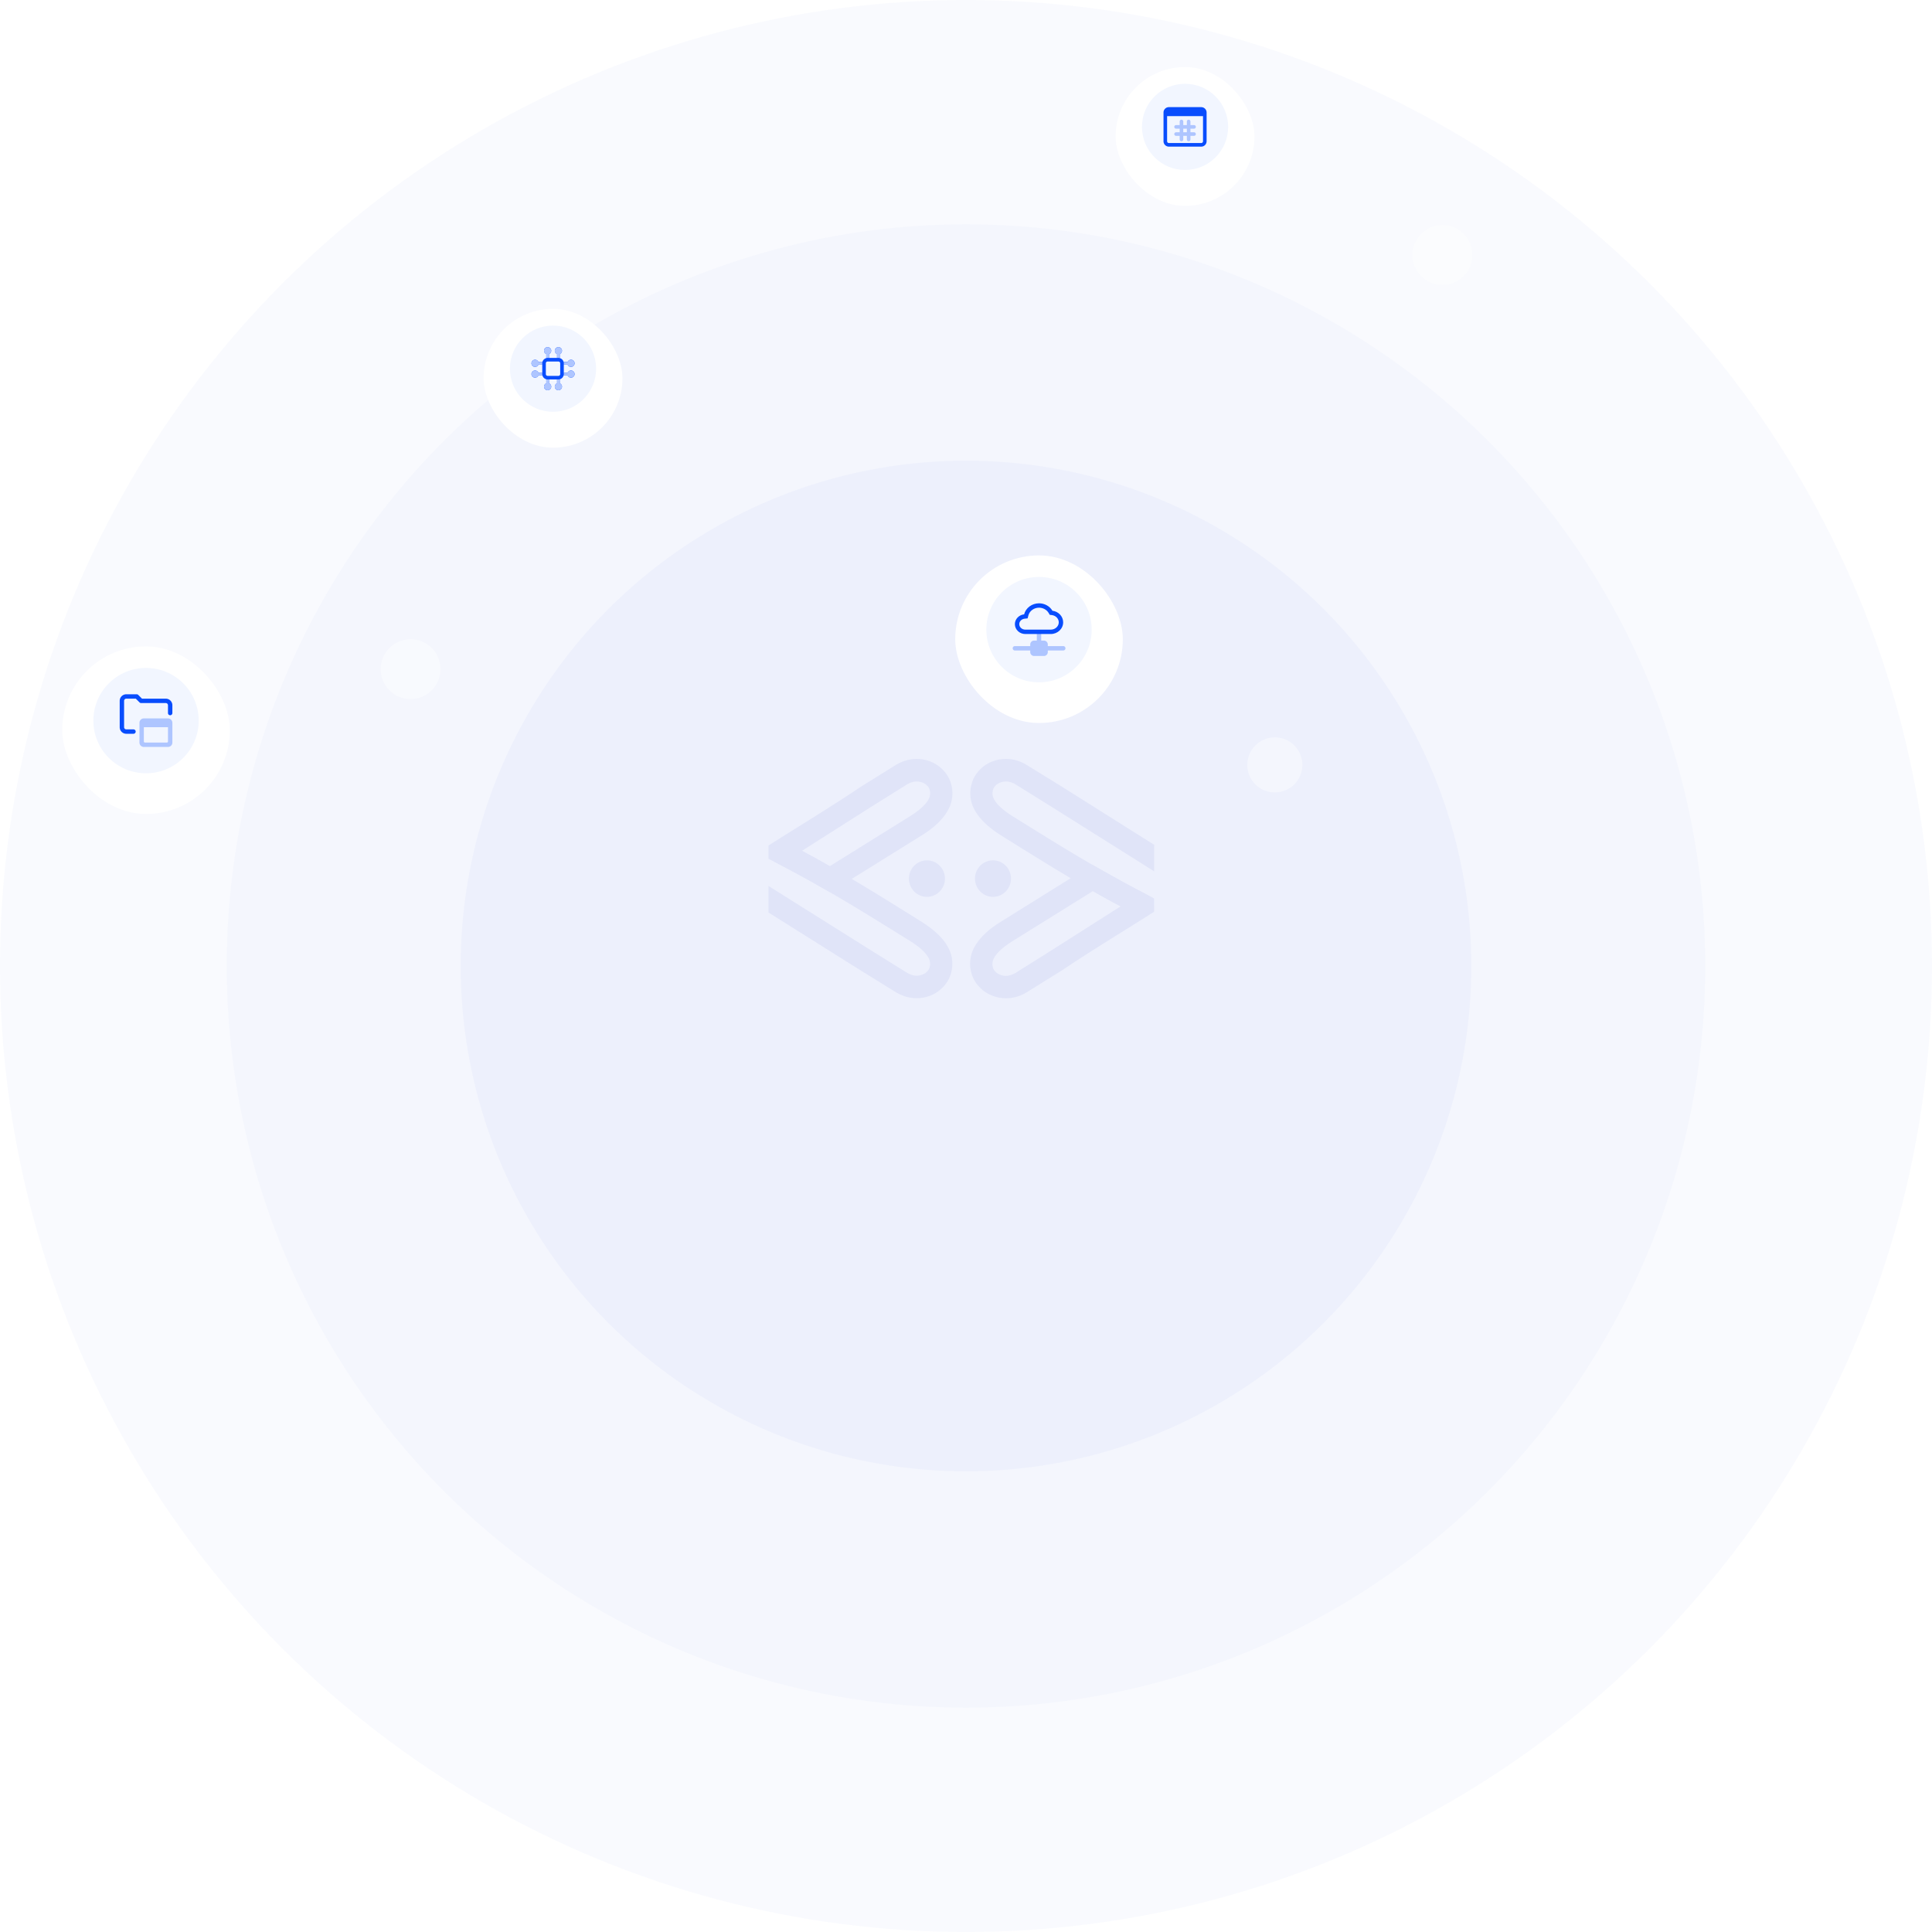 <svg width="807" height="807" viewBox="0 0 807 807" fill="none" xmlns="http://www.w3.org/2000/svg"><circle opacity=".6" cx="403.5" cy="403.5" r="403.5" fill="#2346E1" fill-opacity=".04"/><ellipse opacity=".5" cx="403.501" cy="403.499" rx="308.796" ry="309.803" fill="#2346E1" fill-opacity=".04"/><circle opacity=".7" cx="403.501" cy="403.499" r="211.069" fill="#2346E1" fill-opacity=".04"/><g clip-path="url(#a)" fill-rule="evenodd" clip-rule="evenodd" fill="#E0E4F8"><path d="M482.076 378.18v2.641c-12.644 8.127-25.942 16.037-38.306 24.381l-14.62 9.102a17.56 17.56 0 0 1-4.513 2.045 15.715 15.715 0 0 1-10.174-.474 14.732 14.732 0 0 1-7.237-6.027 12.914 12.914 0 0 1-1.415-3.21 14.38 14.38 0 0 1-.456-6.038 14.313 14.313 0 0 1 2.071-5.679c2.003-3.372 5.488-6.772 10.869-10.063l37.972-23.663 2.39 1.355a630.066 630.066 0 0 0 10.054 5.621 581.941 581.941 0 0 0 10.802 5.729l2.537 1.355v2.885l.026.04zm-43.153 18.963l29.201-18.583-3.792-1.964c-2.67-1.436-5.221-2.885-7.838-4.375l-33.379 20.777c-4.006 2.506-6.503 4.768-7.731 6.854a5.286 5.286 0 0 0-.641 4.293c.096.312.226.612.387.894a5.473 5.473 0 0 0 2.671 2.14 6.588 6.588 0 0 0 4.286.136 9.267 9.267 0 0 0 2.229-1.003l14.607-9.169z"/><path d="M482.012 363.892l-43.087-27.089-14.58-9.075a8.733 8.733 0 0 0-2.23-1.002 6.588 6.588 0 0 0-4.286.135 5.357 5.357 0 0 0-2.67 2.14 4.426 4.426 0 0 0-.387.894 5.292 5.292 0 0 0 .641 4.294c1.228 2.086 3.698 4.348 7.73 6.854l.868.541c19.948 12.434 34.862 21.672 55.517 32.399l-4.219 8.411c-20.802-10.754-35.916-20.168-56.078-32.764l-.854-.542c-5.341-3.345-8.866-6.691-10.869-10.064a14.303 14.303 0 0 1-2.071-5.678 14.379 14.379 0 0 1 .456-6.038 12.878 12.878 0 0 1 1.362-3.21 14.734 14.734 0 0 1 7.21-6.027 15.71 15.71 0 0 1 10.2-.42 17.931 17.931 0 0 1 4.487 2.059l14.687 9.061 38.453 24.218h-.214v10.836l-.066.067zM321 355.82v-2.641c12.644-8.059 25.943-16.037 38.32-24.381l14.58-9.088a18.154 18.154 0 0 1 4.513-2.059 15.705 15.705 0 0 1 10.174.42 14.897 14.897 0 0 1 7.25 6.027 13.396 13.396 0 0 1 1.402 3.21c.579 1.956.734 4.015.455 6.038a14.282 14.282 0 0 1-2.071 5.679c-2.002 3.372-5.487 6.772-10.855 10.063l-37.986 23.649-2.39-1.354a460.922 460.922 0 0 0-10.04-5.621 678.336 678.336 0 0 0-10.802-5.73l-2.55-1.327v-2.885zm43.153-18.963L334.966 355.4l3.779 2.045c2.67 1.436 5.22 2.885 7.837 4.375l33.38-20.777c4.005-2.506 6.489-4.768 7.717-6.854a5.228 5.228 0 0 0 .641-4.294 3.792 3.792 0 0 0-.387-.894 5.356 5.356 0 0 0-2.671-2.14 6.588 6.588 0 0 0-4.286-.135 8.727 8.727 0 0 0-2.229 1.002l-14.594 9.129z"/><path d="M321 370.07l43.153 27.09 14.58 9.088a9.232 9.232 0 0 0 2.23 1.002 6.581 6.581 0 0 0 4.286-.135 5.471 5.471 0 0 0 2.67-2.14c.167-.28.298-.58.388-.894a5.231 5.231 0 0 0-.641-4.294c-1.229-2.086-3.699-4.347-7.718-6.853l-.868-.542c-20.027-12.434-34.875-21.671-55.516-32.399l4.219-8.411c20.789 10.754 35.903 20.168 56.077 32.764l.868.542c5.341 3.346 8.853 6.691 10.855 10.064a14.292 14.292 0 0 1 2.071 5.679 14.359 14.359 0 0 1-.455 6.037 13.379 13.379 0 0 1-1.402 3.21 14.893 14.893 0 0 1-7.21 6 15.698 15.698 0 0 1-10.174.42 17.712 17.712 0 0 1-4.513-2.045l-14.58-9.021L321 381.15v-11.08zm66.183 4.548c1.487 0 2.94-.447 4.176-1.285a7.6 7.6 0 0 0 2.769-3.422 7.728 7.728 0 0 0 .428-4.406 7.653 7.653 0 0 0-2.058-3.904 7.476 7.476 0 0 0-3.848-2.087 7.407 7.407 0 0 0-4.344.434 7.54 7.54 0 0 0-3.373 2.808 7.706 7.706 0 0 0-1.267 4.237c0 2.022.792 3.962 2.202 5.392a7.46 7.46 0 0 0 5.315 2.233zm27.588 0c1.487 0 2.94-.447 4.176-1.285a7.607 7.607 0 0 0 2.769-3.422 7.728 7.728 0 0 0 .428-4.406 7.653 7.653 0 0 0-2.058-3.904 7.476 7.476 0 0 0-3.848-2.087 7.407 7.407 0 0 0-4.344.434 7.54 7.54 0 0 0-3.373 2.808 7.693 7.693 0 0 0 .939 9.625 7.472 7.472 0 0 0 5.311 2.237z"/></g><rect x="399" y="228" width="70" height="70" rx="35" fill="#fff" filter="url(#b)"/><rect x="466" y="24" width="58" height="58" rx="29" fill="#fff" filter="url(#c)"/><circle opacity=".4" cx="171.5" cy="279.5" r="12.5" fill="#fff"/><circle opacity=".4" cx="602.5" cy="106.5" r="12.5" fill="#fff"/><circle opacity=".4" cx="532.5" cy="319.5" r="11.5" fill="#fff"/><rect x="26" y="266" width="70" height="70" rx="35" fill="#fff" filter="url(#d)"/><circle cx="434" cy="263" r="22" fill="#F2F6FF"/><path d="M444.084 269.874h-6.417v-.687c0-.884-.719-1.605-1.605-1.605h-1.145v-3.208a.918.918 0 0 0-1.834 0v3.208h-1.145c-.885 0-1.605.719-1.605 1.605v.687h-6.417a.917.917 0 0 0 .001 1.834h6.417v.688c0 .884.719 1.605 1.605 1.605h4.125c.884 0 1.604-.72 1.604-1.605v-.688h6.418a.918.918 0 1 0-.002-1.834z" fill="#AEC5FF"/><path d="M439.601 255.106c-1.114-1.899-3.27-3.106-5.6-3.106-2.963 0-5.539 1.946-6.221 4.61-2.171.237-3.862 1.984-3.862 4.098 0 2.274 1.958 4.125 4.364 4.125h10.622c2.857 0 5.181-2.193 5.181-4.89 0-2.464-1.94-4.522-4.484-4.837zm-.698 7.894h-10.622c-1.396 0-2.53-1.029-2.53-2.292 0-1.159.957-2.138 2.227-2.276l1.263-.137.314-1.231c.48-1.873 2.35-3.233 4.446-3.233 1.657 0 3.234.864 4.019 2.2l.458.781.898.112c1.639.205 2.875 1.503 2.875 3.021 0 1.684-1.502 3.055-3.348 3.055z" fill="#094DFD"/><circle cx="495" cy="53" r="18" fill="#F2F6FF"/><path d="M493.5 59a.75.75 0 0 1-.75-.75v-7.5a.75.75 0 1 1 1.501 0v7.5a.751.751 0 0 1-.751.75zm3 0a.75.75 0 0 1-.75-.75v-7.5a.75.75 0 1 1 1.501 0v7.5a.75.75 0 0 1-.751.75z" fill="#AEC5FF"/><path d="M498.75 53.75h-7.501a.75.75 0 0 1 .001-1.5h7.501a.75.75 0 0 1-.001 1.5zm.001 3h-7.501a.75.75 0 1 1 .002-1.5h7.5a.75.75 0 0 1-.001 1.5z" fill="#AEC5FF"/><path d="M501.75 44.75h-13.5A2.252 2.252 0 0 0 486 47v12a2.252 2.252 0 0 0 2.25 2.25h13.5A2.252 2.252 0 0 0 504 59V47c0-1.24-1.009-2.25-2.25-2.25zm0 15h-13.5a.75.75 0 0 1-.75-.75V48.5h15V59a.75.75 0 0 1-.75.75z" fill="#094DFD"/><circle cx="61" cy="301" r="22" fill="#F2F6FF"/><path d="M70.167 300.082H60.083a1.833 1.833 0 0 0-1.833 1.833v8.25c0 1.013.82 1.834 1.833 1.834h10.084A1.833 1.833 0 0 0 72 310.166v-8.25c0-1.013-.82-1.834-1.833-1.834zm-.458 10.084h-9.167a.458.458 0 0 1-.458-.458v-5.959h10.084v5.958a.46.46 0 0 1-.459.459z" fill="#AEC5FF"/><path d="M55.728 306.5H52.75a2.753 2.753 0 0 1-2.75-2.75v-11a2.753 2.753 0 0 1 2.75-2.75h4.355c.243 0 .475.096.647.268l1.565 1.565h9.933a2.753 2.753 0 0 1 2.75 2.75v3.217a.918.918 0 1 1-1.834 0v-3.217a.918.918 0 0 0-.917-.917H58.936a.918.918 0 0 1-.648-.268l-1.564-1.565H52.75a.918.918 0 0 0-.917.917v11c0 .506.411.917.917.917h2.98a.917.917 0 1 1-.002 1.833z" fill="#094DFD"/><rect x="202" y="125" width="58" height="58" rx="29" fill="#fff" filter="url(#e)"/><circle cx="231" cy="154" r="18" fill="#F2F6FF"/><path d="M238.5 154.75a1.5 1.5 0 0 0-1.388.938H235.5v-3.376h1.612a1.5 1.5 0 1 0 0-1.124h-1.692a2.249 2.249 0 0 0-1.608-1.608v-1.692a1.5 1.5 0 1 0-1.124 0v1.612h-3.376v-1.612a1.5 1.5 0 1 0-1.124 0v1.692a2.249 2.249 0 0 0-1.608 1.608h-1.692a1.5 1.5 0 1 0 0 1.124h1.612v3.376h-1.612a1.5 1.5 0 1 0 0 1.124h1.692a2.249 2.249 0 0 0 1.608 1.608v1.692a1.5 1.5 0 1 0 1.124 0V158.5h3.376v1.612a1.5 1.5 0 1 0 1.124 0v-1.692a2.249 2.249 0 0 0 1.608-1.608h1.692a1.5 1.5 0 1 0 1.388-2.062zm-4.5 1.5a.75.75 0 0 1-.75.75h-4.5a.75.75 0 0 1-.75-.75v-4.5a.75.75 0 0 1 .75-.75h4.5a.75.75 0 0 1 .75.75v4.5z" fill="#094DFD"/><path fill-rule="evenodd" clip-rule="evenodd" d="M237.112 155.688a1.501 1.501 0 0 1 1.388-.938c.827 0 1.5.673 1.5 1.5s-.673 1.5-1.5 1.5a1.501 1.501 0 0 1-1.388-.938h-1.672c.039-.164.06-.336.06-.512v-.612h1.612zm-1.612-3.376v-.612c0-.176-.021-.348-.06-.512h1.672a1.501 1.501 0 0 1 1.388-.938c.827 0 1.5.673 1.5 1.5s-.673 1.5-1.5 1.5a1.501 1.501 0 0 1-1.388-.938H235.5zm-1.688-2.752v-1.672c.549-.223.938-.761.938-1.388 0-.827-.673-1.5-1.5-1.5s-1.5.673-1.5 1.5c0 .627.39 1.165.938 1.388v1.612h.612c.176 0 .348.021.512.06zm-4.5-.06v-1.612c.549-.223.938-.761.938-1.388 0-.827-.673-1.5-1.5-1.5s-1.5.673-1.5 1.5c0 .627.39 1.165.938 1.388v1.672c.164-.039.336-.06.512-.06h.612zm-2.752 1.688h-1.672a1.501 1.501 0 0 0-1.388-.938c-.827 0-1.5.673-1.5 1.5s.673 1.5 1.5 1.5c.627 0 1.165-.389 1.388-.938h1.612v-.612c0-.176.021-.348.06-.512zm-.06 4.5h-1.612a1.501 1.501 0 0 0-1.388-.938c-.827 0-1.5.673-1.5 1.5s.673 1.5 1.5 1.5c.627 0 1.165-.389 1.388-.938h1.672a2.215 2.215 0 0 1-.06-.512v-.612zm1.688 2.752v1.672a1.501 1.501 0 0 0-.938 1.388c0 .827.673 1.5 1.5 1.5s1.5-.673 1.5-1.5c0-.627-.39-1.165-.938-1.388V158.5h-.612c-.176 0-.348-.021-.512-.06zm4.5.06v1.612a1.501 1.501 0 0 0-.938 1.388c0 .827.673 1.5 1.5 1.5s1.5-.673 1.5-1.5c0-.627-.39-1.165-.938-1.388v-1.672c-.164.039-.336.06-.512.06h-.612z" fill="#AEC5FF"/><defs><filter id="b" x="388" y="221" width="92" height="92" filterUnits="userSpaceOnUse" color-interpolation-filters="sRGB"><feFlood flood-opacity="0" result="BackgroundImageFix"/><feColorMatrix in="SourceAlpha" values="0 0 0 0 0 0 0 0 0 0 0 0 0 0 0 0 0 0 127 0" result="hardAlpha"/><feOffset dy="4"/><feGaussianBlur stdDeviation="5.5"/><feColorMatrix values="0 0 0 0 0.225 0 0 0 0 0.293 0 0 0 0 0.648 0 0 0 0.1 0"/><feBlend in2="BackgroundImageFix" result="effect1_dropShadow"/><feBlend in="SourceGraphic" in2="effect1_dropShadow" result="shape"/></filter><filter id="c" x="455" y="17" width="80" height="80" filterUnits="userSpaceOnUse" color-interpolation-filters="sRGB"><feFlood flood-opacity="0" result="BackgroundImageFix"/><feColorMatrix in="SourceAlpha" values="0 0 0 0 0 0 0 0 0 0 0 0 0 0 0 0 0 0 127 0" result="hardAlpha"/><feOffset dy="4"/><feGaussianBlur stdDeviation="5.5"/><feColorMatrix values="0 0 0 0 0.225 0 0 0 0 0.293 0 0 0 0 0.648 0 0 0 0.1 0"/><feBlend in2="BackgroundImageFix" result="effect1_dropShadow"/><feBlend in="SourceGraphic" in2="effect1_dropShadow" result="shape"/></filter><filter id="d" x="15" y="259" width="92" height="92" filterUnits="userSpaceOnUse" color-interpolation-filters="sRGB"><feFlood flood-opacity="0" result="BackgroundImageFix"/><feColorMatrix in="SourceAlpha" values="0 0 0 0 0 0 0 0 0 0 0 0 0 0 0 0 0 0 127 0" result="hardAlpha"/><feOffset dy="4"/><feGaussianBlur stdDeviation="5.5"/><feColorMatrix values="0 0 0 0 0.225 0 0 0 0 0.293 0 0 0 0 0.648 0 0 0 0.1 0"/><feBlend in2="BackgroundImageFix" result="effect1_dropShadow"/><feBlend in="SourceGraphic" in2="effect1_dropShadow" result="shape"/></filter><filter id="e" x="191" y="118" width="80" height="80" filterUnits="userSpaceOnUse" color-interpolation-filters="sRGB"><feFlood flood-opacity="0" result="BackgroundImageFix"/><feColorMatrix in="SourceAlpha" values="0 0 0 0 0 0 0 0 0 0 0 0 0 0 0 0 0 0 127 0" result="hardAlpha"/><feOffset dy="4"/><feGaussianBlur stdDeviation="5.5"/><feColorMatrix values="0 0 0 0 0.225 0 0 0 0 0.293 0 0 0 0 0.648 0 0 0 0.1 0"/><feBlend in2="BackgroundImageFix" result="effect1_dropShadow"/><feBlend in="SourceGraphic" in2="effect1_dropShadow" result="shape"/></filter><clipPath id="a"><path fill="#fff" transform="translate(321 317)" d="M0 0h165v100H0z"/></clipPath></defs></svg>